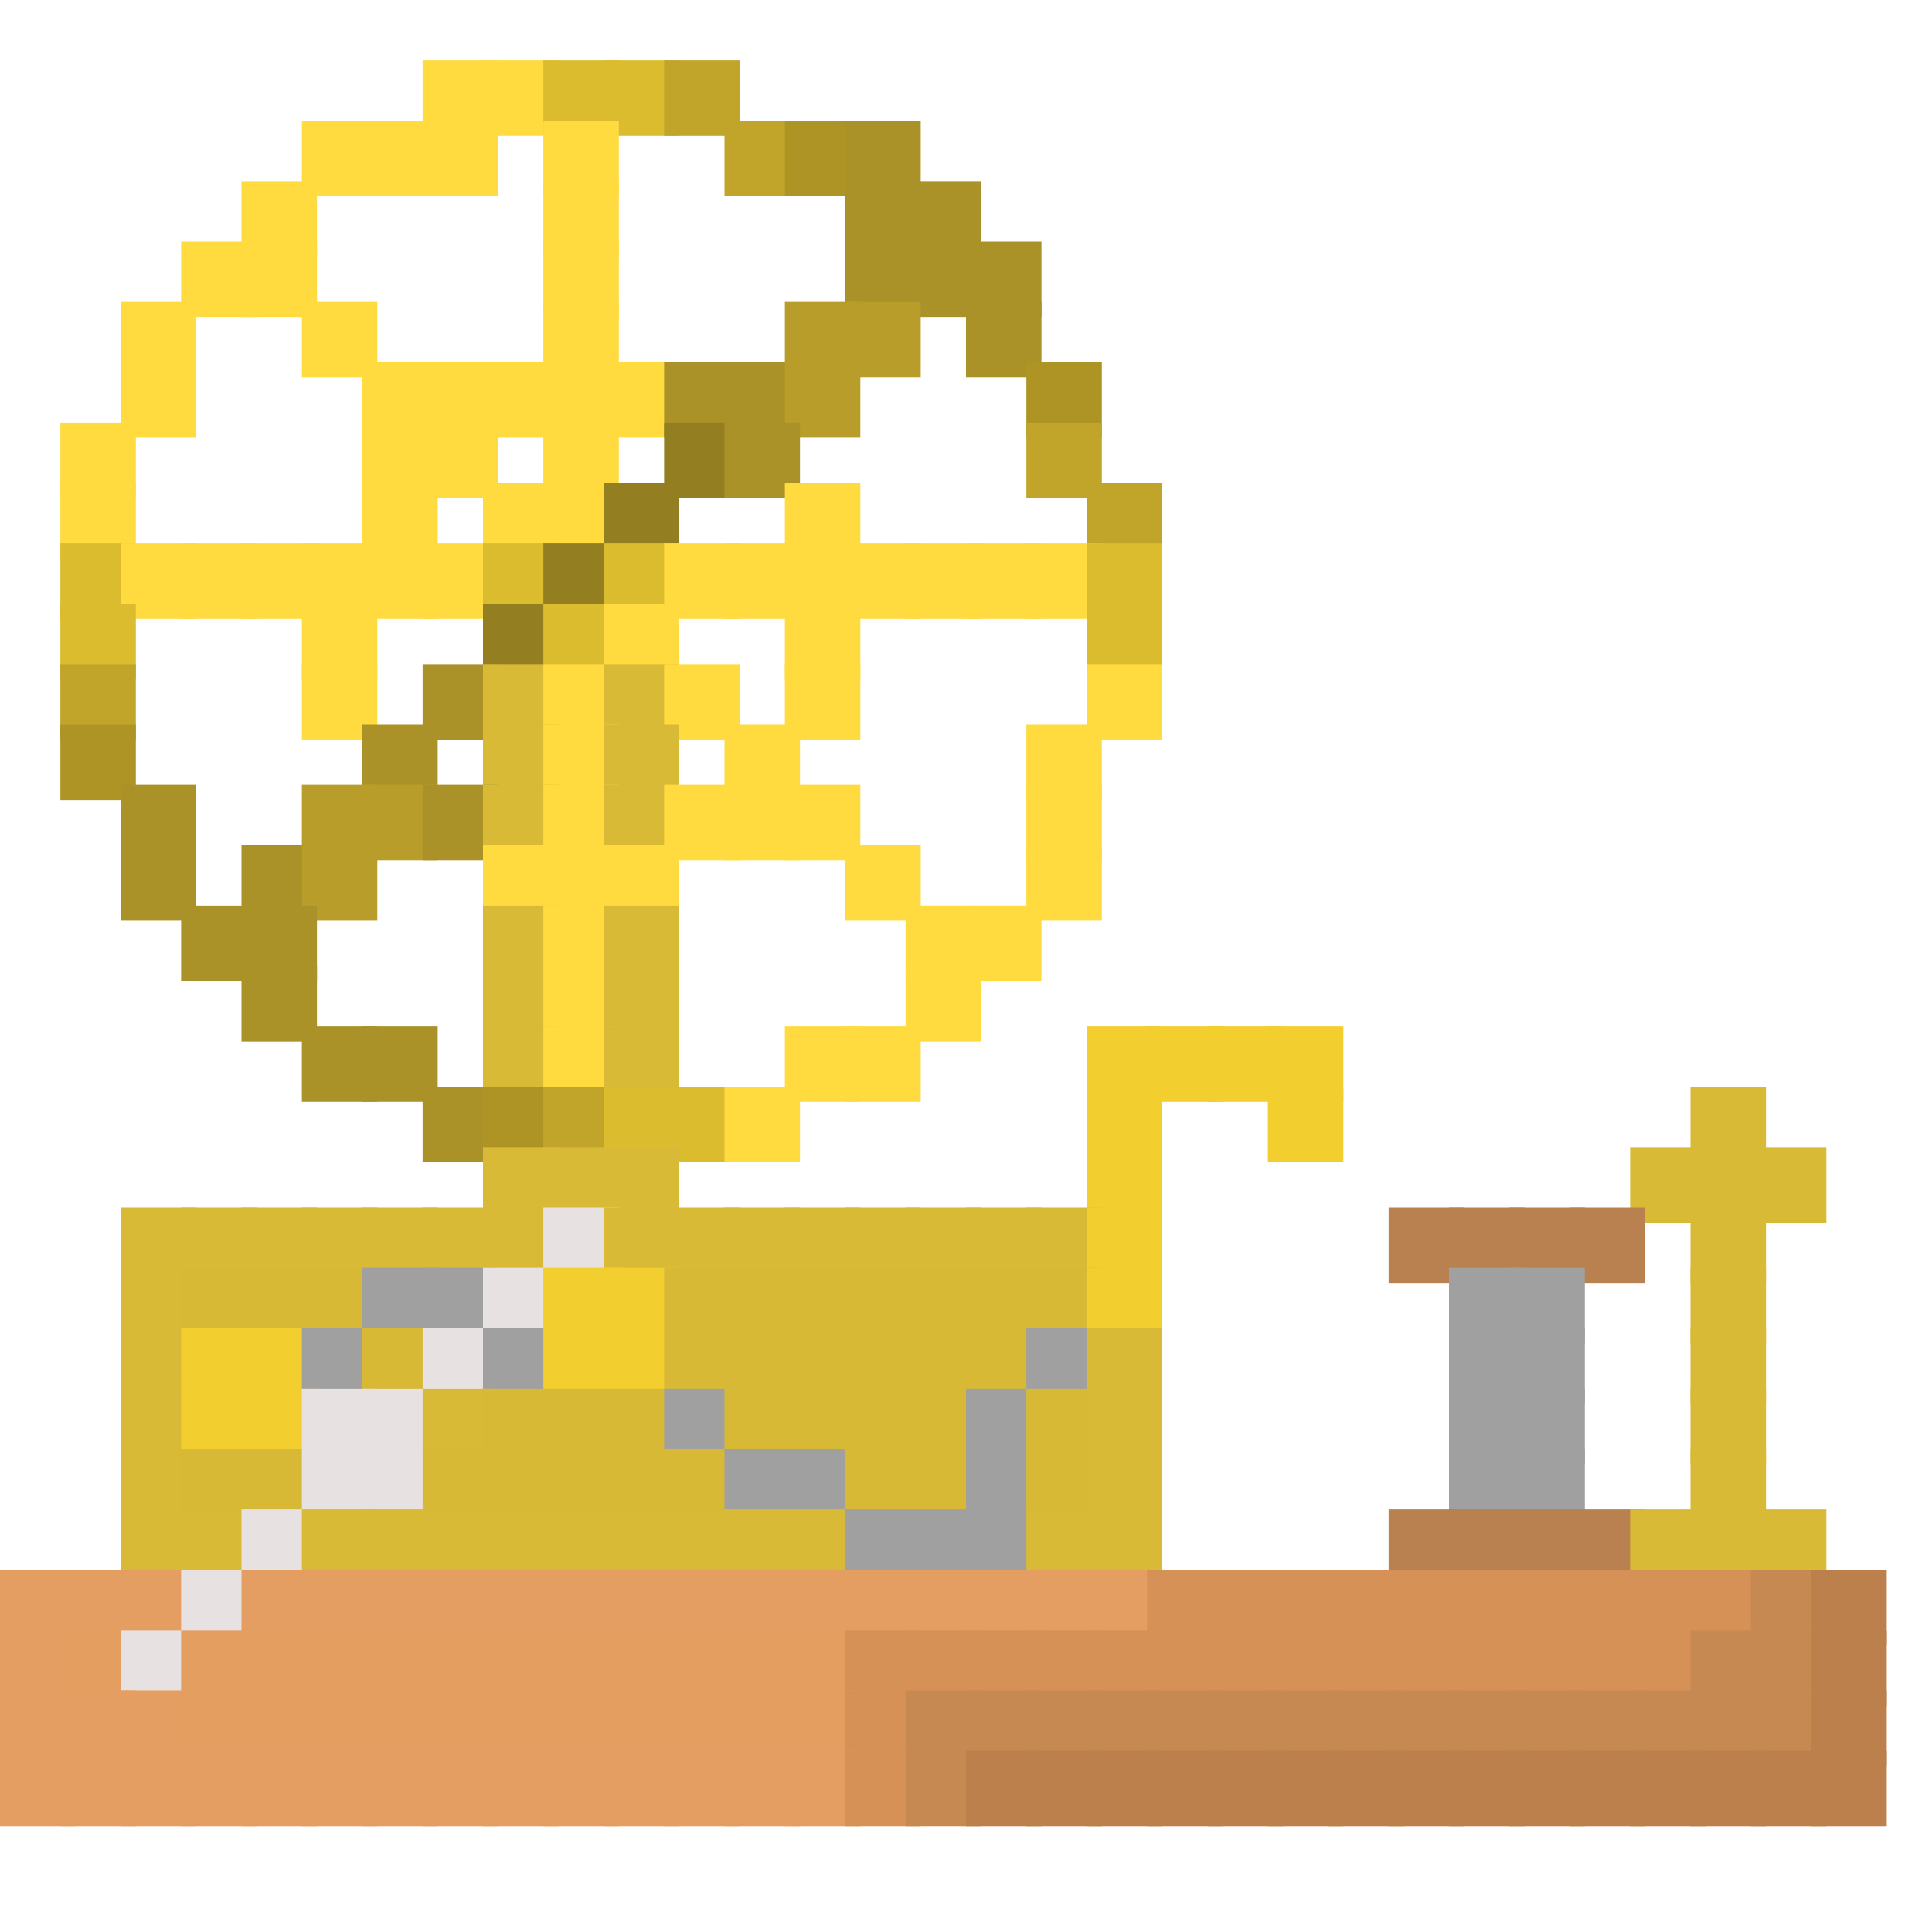 <?xml version="1.0" encoding="utf-8" ?>
<svg baseProfile="full" height="128px" version="1.1" width="128px" xmlns="http://www.w3.org/2000/svg" xmlns:ev="http://www.w3.org/2001/xml-events" xmlns:xlink="http://www.w3.org/1999/xlink"><defs /><rect fill="rgb(255,219,64)" height="5px" width="5px" x="28px" y="4px" /><rect fill="rgb(255,219,64)" height="5px" width="5px" x="32px" y="4px" /><rect fill="rgb(220,188,47)" height="5px" width="5px" x="36px" y="4px" /><rect fill="rgb(220,188,47)" height="5px" width="5px" x="40px" y="4px" /><rect fill="rgb(193,165,42)" height="5px" width="5px" x="44px" y="4px" /><rect fill="rgb(255,219,64)" height="5px" width="5px" x="20px" y="8px" /><rect fill="rgb(255,219,64)" height="5px" width="5px" x="24px" y="8px" /><rect fill="rgb(255,219,64)" height="5px" width="5px" x="28px" y="8px" /><rect fill="rgb(255,219,64)" height="5px" width="5px" x="36px" y="8px" /><rect fill="rgb(193,165,42)" height="5px" width="5px" x="48px" y="8px" /><rect fill="rgb(174,148,36)" height="5px" width="5px" x="52px" y="8px" /><rect fill="rgb(171,146,40)" height="5px" width="5px" x="56px" y="8px" /><rect fill="rgb(255,219,64)" height="5px" width="5px" x="16px" y="12px" /><rect fill="rgb(255,219,64)" height="5px" width="5px" x="36px" y="12px" /><rect fill="rgb(171,146,40)" height="5px" width="5px" x="56px" y="12px" /><rect fill="rgb(171,146,40)" height="5px" width="5px" x="60px" y="12px" /><rect fill="rgb(255,219,64)" height="5px" width="5px" x="12px" y="16px" /><rect fill="rgb(255,219,64)" height="5px" width="5px" x="16px" y="16px" /><rect fill="rgb(255,219,64)" height="5px" width="5px" x="36px" y="16px" /><rect fill="rgb(171,146,40)" height="5px" width="5px" x="56px" y="16px" /><rect fill="rgb(171,146,40)" height="5px" width="5px" x="60px" y="16px" /><rect fill="rgb(171,146,40)" height="5px" width="5px" x="64px" y="16px" /><rect fill="rgb(255,219,64)" height="5px" width="5px" x="8px" y="20px" /><rect fill="rgb(255,219,64)" height="5px" width="5px" x="20px" y="20px" /><rect fill="rgb(255,219,64)" height="5px" width="5px" x="36px" y="20px" /><rect fill="rgb(184,157,43)" height="5px" width="5px" x="52px" y="20px" /><rect fill="rgb(184,157,43)" height="5px" width="5px" x="56px" y="20px" /><rect fill="rgb(171,146,40)" height="5px" width="5px" x="64px" y="20px" /><rect fill="rgb(255,219,64)" height="5px" width="5px" x="8px" y="24px" /><rect fill="rgb(255,219,64)" height="5px" width="5px" x="24px" y="24px" /><rect fill="rgb(255,219,64)" height="5px" width="5px" x="28px" y="24px" /><rect fill="rgb(255,219,64)" height="5px" width="5px" x="32px" y="24px" /><rect fill="rgb(255,219,64)" height="5px" width="5px" x="36px" y="24px" /><rect fill="rgb(255,219,64)" height="5px" width="5px" x="40px" y="24px" /><rect fill="rgb(171,146,40)" height="5px" width="5px" x="44px" y="24px" /><rect fill="rgb(171,146,40)" height="5px" width="5px" x="48px" y="24px" /><rect fill="rgb(184,157,43)" height="5px" width="5px" x="52px" y="24px" /><rect fill="rgb(174,148,36)" height="5px" width="5px" x="68px" y="24px" /><rect fill="rgb(255,219,64)" height="5px" width="5px" x="4px" y="28px" /><rect fill="rgb(255,219,64)" height="5px" width="5px" x="24px" y="28px" /><rect fill="rgb(255,219,64)" height="5px" width="5px" x="28px" y="28px" /><rect fill="rgb(255,219,64)" height="5px" width="5px" x="36px" y="28px" /><rect fill="rgb(147,126,34)" height="5px" width="5px" x="44px" y="28px" /><rect fill="rgb(171,146,40)" height="5px" width="5px" x="48px" y="28px" /><rect fill="rgb(193,165,42)" height="5px" width="5px" x="68px" y="28px" /><rect fill="rgb(255,219,64)" height="5px" width="5px" x="4px" y="32px" /><rect fill="rgb(255,219,64)" height="5px" width="5px" x="24px" y="32px" /><rect fill="rgb(255,219,64)" height="5px" width="5px" x="32px" y="32px" /><rect fill="rgb(255,219,64)" height="5px" width="5px" x="36px" y="32px" /><rect fill="rgb(147,126,34)" height="5px" width="5px" x="40px" y="32px" /><rect fill="rgb(255,219,64)" height="5px" width="5px" x="52px" y="32px" /><rect fill="rgb(193,165,42)" height="5px" width="5px" x="72px" y="32px" /><rect fill="rgb(220,188,47)" height="5px" width="5px" x="4px" y="36px" /><rect fill="rgb(255,219,64)" height="5px" width="5px" x="8px" y="36px" /><rect fill="rgb(255,219,64)" height="5px" width="5px" x="12px" y="36px" /><rect fill="rgb(255,219,64)" height="5px" width="5px" x="16px" y="36px" /><rect fill="rgb(255,219,64)" height="5px" width="5px" x="20px" y="36px" /><rect fill="rgb(255,219,64)" height="5px" width="5px" x="24px" y="36px" /><rect fill="rgb(255,219,64)" height="5px" width="5px" x="28px" y="36px" /><rect fill="rgb(220,188,47)" height="5px" width="5px" x="32px" y="36px" /><rect fill="rgb(147,126,34)" height="5px" width="5px" x="36px" y="36px" /><rect fill="rgb(220,188,47)" height="5px" width="5px" x="40px" y="36px" /><rect fill="rgb(255,219,64)" height="5px" width="5px" x="44px" y="36px" /><rect fill="rgb(255,219,64)" height="5px" width="5px" x="48px" y="36px" /><rect fill="rgb(255,219,64)" height="5px" width="5px" x="52px" y="36px" /><rect fill="rgb(255,219,64)" height="5px" width="5px" x="56px" y="36px" /><rect fill="rgb(255,219,64)" height="5px" width="5px" x="60px" y="36px" /><rect fill="rgb(255,219,64)" height="5px" width="5px" x="64px" y="36px" /><rect fill="rgb(255,219,64)" height="5px" width="5px" x="68px" y="36px" /><rect fill="rgb(220,188,47)" height="5px" width="5px" x="72px" y="36px" /><rect fill="rgb(220,188,47)" height="5px" width="5px" x="4px" y="40px" /><rect fill="rgb(255,219,64)" height="5px" width="5px" x="20px" y="40px" /><rect fill="rgb(147,126,34)" height="5px" width="5px" x="32px" y="40px" /><rect fill="rgb(220,188,47)" height="5px" width="5px" x="36px" y="40px" /><rect fill="rgb(255,219,64)" height="5px" width="5px" x="40px" y="40px" /><rect fill="rgb(255,219,64)" height="5px" width="5px" x="52px" y="40px" /><rect fill="rgb(220,188,47)" height="5px" width="5px" x="72px" y="40px" /><rect fill="rgb(193,165,42)" height="5px" width="5px" x="4px" y="44px" /><rect fill="rgb(255,219,64)" height="5px" width="5px" x="20px" y="44px" /><rect fill="rgb(171,146,40)" height="5px" width="5px" x="28px" y="44px" /><rect fill="rgb(216,186,54)" height="5px" width="5px" x="32px" y="44px" /><rect fill="rgb(255,219,64)" height="5px" width="5px" x="36px" y="44px" /><rect fill="rgb(216,186,54)" height="5px" width="5px" x="40px" y="44px" /><rect fill="rgb(255,219,64)" height="5px" width="5px" x="44px" y="44px" /><rect fill="rgb(255,219,64)" height="5px" width="5px" x="52px" y="44px" /><rect fill="rgb(255,219,64)" height="5px" width="5px" x="72px" y="44px" /><rect fill="rgb(174,148,36)" height="5px" width="5px" x="4px" y="48px" /><rect fill="rgb(171,146,40)" height="5px" width="5px" x="24px" y="48px" /><rect fill="rgb(216,186,54)" height="5px" width="5px" x="32px" y="48px" /><rect fill="rgb(255,219,64)" height="5px" width="5px" x="36px" y="48px" /><rect fill="rgb(216,186,54)" height="5px" width="5px" x="40px" y="48px" /><rect fill="rgb(255,219,64)" height="5px" width="5px" x="48px" y="48px" /><rect fill="rgb(255,219,64)" height="5px" width="5px" x="68px" y="48px" /><rect fill="rgb(171,146,40)" height="5px" width="5px" x="8px" y="52px" /><rect fill="rgb(184,157,43)" height="5px" width="5px" x="20px" y="52px" /><rect fill="rgb(184,157,43)" height="5px" width="5px" x="24px" y="52px" /><rect fill="rgb(171,146,40)" height="5px" width="5px" x="28px" y="52px" /><rect fill="rgb(216,186,54)" height="5px" width="5px" x="32px" y="52px" /><rect fill="rgb(255,219,64)" height="5px" width="5px" x="36px" y="52px" /><rect fill="rgb(216,186,54)" height="5px" width="5px" x="40px" y="52px" /><rect fill="rgb(255,219,64)" height="5px" width="5px" x="44px" y="52px" /><rect fill="rgb(255,219,64)" height="5px" width="5px" x="48px" y="52px" /><rect fill="rgb(255,219,64)" height="5px" width="5px" x="52px" y="52px" /><rect fill="rgb(255,219,64)" height="5px" width="5px" x="68px" y="52px" /><rect fill="rgb(171,146,40)" height="5px" width="5px" x="8px" y="56px" /><rect fill="rgb(171,146,40)" height="5px" width="5px" x="16px" y="56px" /><rect fill="rgb(184,157,43)" height="5px" width="5px" x="20px" y="56px" /><rect fill="rgb(255,219,64)" height="5px" width="5px" x="32px" y="56px" /><rect fill="rgb(255,219,64)" height="5px" width="5px" x="36px" y="56px" /><rect fill="rgb(255,219,64)" height="5px" width="5px" x="40px" y="56px" /><rect fill="rgb(255,219,64)" height="5px" width="5px" x="56px" y="56px" /><rect fill="rgb(255,219,64)" height="5px" width="5px" x="68px" y="56px" /><rect fill="rgb(171,146,40)" height="5px" width="5px" x="12px" y="60px" /><rect fill="rgb(171,146,40)" height="5px" width="5px" x="16px" y="60px" /><rect fill="rgb(216,186,54)" height="5px" width="5px" x="32px" y="60px" /><rect fill="rgb(255,219,64)" height="5px" width="5px" x="36px" y="60px" /><rect fill="rgb(216,186,54)" height="5px" width="5px" x="40px" y="60px" /><rect fill="rgb(255,219,64)" height="5px" width="5px" x="60px" y="60px" /><rect fill="rgb(255,219,64)" height="5px" width="5px" x="64px" y="60px" /><rect fill="rgb(171,146,40)" height="5px" width="5px" x="16px" y="64px" /><rect fill="rgb(216,186,54)" height="5px" width="5px" x="32px" y="64px" /><rect fill="rgb(255,219,64)" height="5px" width="5px" x="36px" y="64px" /><rect fill="rgb(216,186,54)" height="5px" width="5px" x="40px" y="64px" /><rect fill="rgb(255,219,64)" height="5px" width="5px" x="60px" y="64px" /><rect fill="rgb(171,146,40)" height="5px" width="5px" x="20px" y="68px" /><rect fill="rgb(171,146,40)" height="5px" width="5px" x="24px" y="68px" /><rect fill="rgb(216,186,54)" height="5px" width="5px" x="32px" y="68px" /><rect fill="rgb(255,219,64)" height="5px" width="5px" x="36px" y="68px" /><rect fill="rgb(216,186,54)" height="5px" width="5px" x="40px" y="68px" /><rect fill="rgb(255,219,64)" height="5px" width="5px" x="52px" y="68px" /><rect fill="rgb(255,219,64)" height="5px" width="5px" x="56px" y="68px" /><rect fill="rgb(243,206,47)" height="5px" width="5px" x="72px" y="68px" /><rect fill="rgb(243,206,47)" height="5px" width="5px" x="76px" y="68px" /><rect fill="rgb(243,206,47)" height="5px" width="5px" x="80px" y="68px" /><rect fill="rgb(243,206,47)" height="5px" width="5px" x="84px" y="68px" /><rect fill="rgb(171,146,40)" height="5px" width="5px" x="28px" y="72px" /><rect fill="rgb(174,148,36)" height="5px" width="5px" x="32px" y="72px" /><rect fill="rgb(193,165,42)" height="5px" width="5px" x="36px" y="72px" /><rect fill="rgb(220,188,47)" height="5px" width="5px" x="40px" y="72px" /><rect fill="rgb(220,188,47)" height="5px" width="5px" x="44px" y="72px" /><rect fill="rgb(255,219,64)" height="5px" width="5px" x="48px" y="72px" /><rect fill="rgb(243,206,47)" height="5px" width="5px" x="72px" y="72px" /><rect fill="rgb(243,206,47)" height="5px" width="5px" x="84px" y="72px" /><rect fill="rgb(216,186,54)" height="5px" width="5px" x="112px" y="72px" /><rect fill="rgb(216,186,54)" height="5px" width="5px" x="32px" y="76px" /><rect fill="rgb(216,186,54)" height="5px" width="5px" x="36px" y="76px" /><rect fill="rgb(216,186,54)" height="5px" width="5px" x="40px" y="76px" /><rect fill="rgb(243,206,47)" height="5px" width="5px" x="72px" y="76px" /><rect fill="rgb(216,186,54)" height="5px" width="5px" x="108px" y="76px" /><rect fill="rgb(216,186,54)" height="5px" width="5px" x="112px" y="76px" /><rect fill="rgb(216,186,54)" height="5px" width="5px" x="116px" y="76px" /><rect fill="rgb(216,186,54)" height="5px" width="5px" x="8px" y="80px" /><rect fill="rgb(216,186,54)" height="5px" width="5px" x="12px" y="80px" /><rect fill="rgb(216,186,54)" height="5px" width="5px" x="16px" y="80px" /><rect fill="rgb(216,186,54)" height="5px" width="5px" x="20px" y="80px" /><rect fill="rgb(216,186,54)" height="5px" width="5px" x="24px" y="80px" /><rect fill="rgb(216,186,54)" height="5px" width="5px" x="28px" y="80px" /><rect fill="rgb(216,186,54)" height="5px" width="5px" x="32px" y="80px" /><rect fill="rgb(231,225,225)" height="5px" width="5px" x="36px" y="80px" /><rect fill="rgb(216,186,54)" height="5px" width="5px" x="40px" y="80px" /><rect fill="rgb(216,186,54)" height="5px" width="5px" x="44px" y="80px" /><rect fill="rgb(216,186,54)" height="5px" width="5px" x="48px" y="80px" /><rect fill="rgb(216,186,54)" height="5px" width="5px" x="52px" y="80px" /><rect fill="rgb(216,186,54)" height="5px" width="5px" x="56px" y="80px" /><rect fill="rgb(216,186,54)" height="5px" width="5px" x="60px" y="80px" /><rect fill="rgb(216,186,54)" height="5px" width="5px" x="64px" y="80px" /><rect fill="rgb(216,186,54)" height="5px" width="5px" x="68px" y="80px" /><rect fill="rgb(243,206,47)" height="5px" width="5px" x="72px" y="80px" /><rect fill="rgb(185,129,80)" height="5px" width="5px" x="92px" y="80px" /><rect fill="rgb(185,129,80)" height="5px" width="5px" x="96px" y="80px" /><rect fill="rgb(185,129,80)" height="5px" width="5px" x="100px" y="80px" /><rect fill="rgb(185,129,80)" height="5px" width="5px" x="104px" y="80px" /><rect fill="rgb(216,186,54)" height="5px" width="5px" x="112px" y="80px" /><rect fill="rgb(216,186,54)" height="5px" width="5px" x="8px" y="84px" /><rect fill="rgb(215,185,54)" height="5px" width="5px" x="12px" y="84px" /><rect fill="rgb(215,185,54)" height="5px" width="5px" x="16px" y="84px" /><rect fill="rgb(215,185,54)" height="5px" width="5px" x="20px" y="84px" /><rect fill="rgb(160,160,160)" height="5px" width="5px" x="24px" y="84px" /><rect fill="rgb(160,160,160)" height="5px" width="5px" x="28px" y="84px" /><rect fill="rgb(231,225,225)" height="5px" width="5px" x="32px" y="84px" /><rect fill="rgb(243,206,47)" height="5px" width="5px" x="36px" y="84px" /><rect fill="rgb(243,206,47)" height="5px" width="5px" x="40px" y="84px" /><rect fill="rgb(215,185,54)" height="5px" width="5px" x="44px" y="84px" /><rect fill="rgb(215,185,54)" height="5px" width="5px" x="48px" y="84px" /><rect fill="rgb(215,185,54)" height="5px" width="5px" x="52px" y="84px" /><rect fill="rgb(215,185,54)" height="5px" width="5px" x="56px" y="84px" /><rect fill="rgb(215,185,54)" height="5px" width="5px" x="60px" y="84px" /><rect fill="rgb(215,185,54)" height="5px" width="5px" x="64px" y="84px" /><rect fill="rgb(215,185,54)" height="5px" width="5px" x="68px" y="84px" /><rect fill="rgb(243,206,47)" height="5px" width="5px" x="72px" y="84px" /><rect fill="rgb(160,160,160)" height="5px" width="5px" x="96px" y="84px" /><rect fill="rgb(160,160,160)" height="5px" width="5px" x="100px" y="84px" /><rect fill="rgb(216,186,54)" height="5px" width="5px" x="112px" y="84px" /><rect fill="rgb(216,186,54)" height="5px" width="5px" x="8px" y="88px" /><rect fill="rgb(243,206,47)" height="5px" width="5px" x="12px" y="88px" /><rect fill="rgb(243,206,47)" height="5px" width="5px" x="16px" y="88px" /><rect fill="rgb(160,160,160)" height="5px" width="5px" x="20px" y="88px" /><rect fill="rgb(215,185,54)" height="5px" width="5px" x="24px" y="88px" /><rect fill="rgb(231,225,225)" height="5px" width="5px" x="28px" y="88px" /><rect fill="rgb(160,160,160)" height="5px" width="5px" x="32px" y="88px" /><rect fill="rgb(243,206,47)" height="5px" width="5px" x="36px" y="88px" /><rect fill="rgb(243,206,47)" height="5px" width="5px" x="40px" y="88px" /><rect fill="rgb(215,185,54)" height="5px" width="5px" x="44px" y="88px" /><rect fill="rgb(215,185,54)" height="5px" width="5px" x="48px" y="88px" /><rect fill="rgb(215,185,54)" height="5px" width="5px" x="52px" y="88px" /><rect fill="rgb(215,185,54)" height="5px" width="5px" x="56px" y="88px" /><rect fill="rgb(215,185,54)" height="5px" width="5px" x="60px" y="88px" /><rect fill="rgb(215,185,54)" height="5px" width="5px" x="64px" y="88px" /><rect fill="rgb(160,160,160)" height="5px" width="5px" x="68px" y="88px" /><rect fill="rgb(216,186,54)" height="5px" width="5px" x="72px" y="88px" /><rect fill="rgb(160,160,160)" height="5px" width="5px" x="96px" y="88px" /><rect fill="rgb(160,160,160)" height="5px" width="5px" x="100px" y="88px" /><rect fill="rgb(216,186,54)" height="5px" width="5px" x="112px" y="88px" /><rect fill="rgb(216,186,54)" height="5px" width="5px" x="8px" y="92px" /><rect fill="rgb(243,206,47)" height="5px" width="5px" x="12px" y="92px" /><rect fill="rgb(243,206,47)" height="5px" width="5px" x="16px" y="92px" /><rect fill="rgb(231,225,225)" height="5px" width="5px" x="20px" y="92px" /><rect fill="rgb(231,225,225)" height="5px" width="5px" x="24px" y="92px" /><rect fill="rgb(216,186,54)" height="5px" width="5px" x="28px" y="92px" /><rect fill="rgb(215,185,54)" height="5px" width="5px" x="32px" y="92px" /><rect fill="rgb(215,185,54)" height="5px" width="5px" x="36px" y="92px" /><rect fill="rgb(215,185,54)" height="5px" width="5px" x="40px" y="92px" /><rect fill="rgb(160,160,160)" height="5px" width="5px" x="44px" y="92px" /><rect fill="rgb(215,185,54)" height="5px" width="5px" x="48px" y="92px" /><rect fill="rgb(215,185,54)" height="5px" width="5px" x="52px" y="92px" /><rect fill="rgb(215,185,54)" height="5px" width="5px" x="56px" y="92px" /><rect fill="rgb(215,185,54)" height="5px" width="5px" x="60px" y="92px" /><rect fill="rgb(160,160,160)" height="5px" width="5px" x="64px" y="92px" /><rect fill="rgb(215,185,54)" height="5px" width="5px" x="68px" y="92px" /><rect fill="rgb(216,186,54)" height="5px" width="5px" x="72px" y="92px" /><rect fill="rgb(160,160,160)" height="5px" width="5px" x="96px" y="92px" /><rect fill="rgb(160,160,160)" height="5px" width="5px" x="100px" y="92px" /><rect fill="rgb(216,186,54)" height="5px" width="5px" x="112px" y="92px" /><rect fill="rgb(216,186,54)" height="5px" width="5px" x="8px" y="96px" /><rect fill="rgb(215,185,54)" height="5px" width="5px" x="12px" y="96px" /><rect fill="rgb(215,185,54)" height="5px" width="5px" x="16px" y="96px" /><rect fill="rgb(231,225,225)" height="5px" width="5px" x="20px" y="96px" /><rect fill="rgb(231,225,225)" height="5px" width="5px" x="24px" y="96px" /><rect fill="rgb(215,185,54)" height="5px" width="5px" x="28px" y="96px" /><rect fill="rgb(215,185,54)" height="5px" width="5px" x="32px" y="96px" /><rect fill="rgb(215,185,54)" height="5px" width="5px" x="36px" y="96px" /><rect fill="rgb(215,185,54)" height="5px" width="5px" x="40px" y="96px" /><rect fill="rgb(215,185,54)" height="5px" width="5px" x="44px" y="96px" /><rect fill="rgb(160,160,160)" height="5px" width="5px" x="48px" y="96px" /><rect fill="rgb(160,160,160)" height="5px" width="5px" x="52px" y="96px" /><rect fill="rgb(215,185,54)" height="5px" width="5px" x="56px" y="96px" /><rect fill="rgb(215,185,54)" height="5px" width="5px" x="60px" y="96px" /><rect fill="rgb(160,160,160)" height="5px" width="5px" x="64px" y="96px" /><rect fill="rgb(215,185,54)" height="5px" width="5px" x="68px" y="96px" /><rect fill="rgb(216,186,54)" height="5px" width="5px" x="72px" y="96px" /><rect fill="rgb(160,160,160)" height="5px" width="5px" x="96px" y="96px" /><rect fill="rgb(160,160,160)" height="5px" width="5px" x="100px" y="96px" /><rect fill="rgb(216,186,54)" height="5px" width="5px" x="112px" y="96px" /><rect fill="rgb(216,186,54)" height="5px" width="5px" x="8px" y="100px" /><rect fill="rgb(216,186,54)" height="5px" width="5px" x="12px" y="100px" /><rect fill="rgb(231,225,225)" height="5px" width="5px" x="16px" y="100px" /><rect fill="rgb(216,186,54)" height="5px" width="5px" x="20px" y="100px" /><rect fill="rgb(216,186,54)" height="5px" width="5px" x="24px" y="100px" /><rect fill="rgb(216,186,54)" height="5px" width="5px" x="28px" y="100px" /><rect fill="rgb(216,186,54)" height="5px" width="5px" x="32px" y="100px" /><rect fill="rgb(216,186,54)" height="5px" width="5px" x="36px" y="100px" /><rect fill="rgb(216,186,54)" height="5px" width="5px" x="40px" y="100px" /><rect fill="rgb(216,186,54)" height="5px" width="5px" x="44px" y="100px" /><rect fill="rgb(216,186,54)" height="5px" width="5px" x="48px" y="100px" /><rect fill="rgb(216,186,54)" height="5px" width="5px" x="52px" y="100px" /><rect fill="rgb(160,160,160)" height="5px" width="5px" x="56px" y="100px" /><rect fill="rgb(160,160,160)" height="5px" width="5px" x="60px" y="100px" /><rect fill="rgb(160,160,160)" height="5px" width="5px" x="64px" y="100px" /><rect fill="rgb(216,186,54)" height="5px" width="5px" x="68px" y="100px" /><rect fill="rgb(216,186,54)" height="5px" width="5px" x="72px" y="100px" /><rect fill="rgb(185,129,80)" height="5px" width="5px" x="92px" y="100px" /><rect fill="rgb(185,129,80)" height="5px" width="5px" x="96px" y="100px" /><rect fill="rgb(185,129,80)" height="5px" width="5px" x="100px" y="100px" /><rect fill="rgb(185,129,80)" height="5px" width="5px" x="104px" y="100px" /><rect fill="rgb(216,186,54)" height="5px" width="5px" x="108px" y="100px" /><rect fill="rgb(216,186,54)" height="5px" width="5px" x="112px" y="100px" /><rect fill="rgb(216,186,54)" height="5px" width="5px" x="116px" y="100px" /><rect fill="rgb(229,158,97)" height="5px" width="5px" x="0px" y="104px" /><rect fill="rgb(229,158,97)" height="5px" width="5px" x="4px" y="104px" /><rect fill="rgb(229,158,97)" height="5px" width="5px" x="8px" y="104px" /><rect fill="rgb(231,225,225)" height="5px" width="5px" x="12px" y="104px" /><rect fill="rgb(229,158,97)" height="5px" width="5px" x="16px" y="104px" /><rect fill="rgb(229,158,97)" height="5px" width="5px" x="20px" y="104px" /><rect fill="rgb(229,158,97)" height="5px" width="5px" x="24px" y="104px" /><rect fill="rgb(229,158,97)" height="5px" width="5px" x="28px" y="104px" /><rect fill="rgb(229,158,97)" height="5px" width="5px" x="32px" y="104px" /><rect fill="rgb(229,158,97)" height="5px" width="5px" x="36px" y="104px" /><rect fill="rgb(229,158,97)" height="5px" width="5px" x="40px" y="104px" /><rect fill="rgb(229,158,97)" height="5px" width="5px" x="44px" y="104px" /><rect fill="rgb(229,158,97)" height="5px" width="5px" x="48px" y="104px" /><rect fill="rgb(229,158,97)" height="5px" width="5px" x="52px" y="104px" /><rect fill="rgb(229,158,97)" height="5px" width="5px" x="56px" y="104px" /><rect fill="rgb(229,158,97)" height="5px" width="5px" x="60px" y="104px" /><rect fill="rgb(229,158,97)" height="5px" width="5px" x="64px" y="104px" /><rect fill="rgb(229,158,97)" height="5px" width="5px" x="68px" y="104px" /><rect fill="rgb(229,158,97)" height="5px" width="5px" x="72px" y="104px" /><rect fill="rgb(213,145,86)" height="5px" width="5px" x="76px" y="104px" /><rect fill="rgb(213,145,86)" height="5px" width="5px" x="80px" y="104px" /><rect fill="rgb(213,145,86)" height="5px" width="5px" x="84px" y="104px" /><rect fill="rgb(213,145,86)" height="5px" width="5px" x="88px" y="104px" /><rect fill="rgb(213,145,86)" height="5px" width="5px" x="92px" y="104px" /><rect fill="rgb(213,145,86)" height="5px" width="5px" x="96px" y="104px" /><rect fill="rgb(213,145,86)" height="5px" width="5px" x="100px" y="104px" /><rect fill="rgb(213,145,86)" height="5px" width="5px" x="104px" y="104px" /><rect fill="rgb(213,145,86)" height="5px" width="5px" x="108px" y="104px" /><rect fill="rgb(213,145,86)" height="5px" width="5px" x="112px" y="104px" /><rect fill="rgb(199,137,82)" height="5px" width="5px" x="116px" y="104px" /><rect fill="rgb(187,128,76)" height="5px" width="5px" x="120px" y="104px" /><rect fill="rgb(229,158,97)" height="5px" width="5px" x="0px" y="108px" /><rect fill="rgb(228,158,96)" height="5px" width="5px" x="4px" y="108px" /><rect fill="rgb(231,225,225)" height="5px" width="5px" x="8px" y="108px" /><rect fill="rgb(228,158,96)" height="5px" width="5px" x="12px" y="108px" /><rect fill="rgb(228,158,96)" height="5px" width="5px" x="16px" y="108px" /><rect fill="rgb(228,158,96)" height="5px" width="5px" x="20px" y="108px" /><rect fill="rgb(228,158,96)" height="5px" width="5px" x="24px" y="108px" /><rect fill="rgb(228,158,96)" height="5px" width="5px" x="28px" y="108px" /><rect fill="rgb(228,158,96)" height="5px" width="5px" x="32px" y="108px" /><rect fill="rgb(228,158,96)" height="5px" width="5px" x="36px" y="108px" /><rect fill="rgb(228,158,96)" height="5px" width="5px" x="40px" y="108px" /><rect fill="rgb(228,158,96)" height="5px" width="5px" x="44px" y="108px" /><rect fill="rgb(228,158,96)" height="5px" width="5px" x="48px" y="108px" /><rect fill="rgb(228,158,96)" height="5px" width="5px" x="52px" y="108px" /><rect fill="rgb(213,145,86)" height="5px" width="5px" x="56px" y="108px" /><rect fill="rgb(213,145,86)" height="5px" width="5px" x="60px" y="108px" /><rect fill="rgb(213,145,86)" height="5px" width="5px" x="64px" y="108px" /><rect fill="rgb(213,145,86)" height="5px" width="5px" x="68px" y="108px" /><rect fill="rgb(213,145,86)" height="5px" width="5px" x="72px" y="108px" /><rect fill="rgb(213,145,86)" height="5px" width="5px" x="76px" y="108px" /><rect fill="rgb(213,145,86)" height="5px" width="5px" x="80px" y="108px" /><rect fill="rgb(213,145,86)" height="5px" width="5px" x="84px" y="108px" /><rect fill="rgb(213,145,86)" height="5px" width="5px" x="88px" y="108px" /><rect fill="rgb(213,145,86)" height="5px" width="5px" x="92px" y="108px" /><rect fill="rgb(213,145,86)" height="5px" width="5px" x="96px" y="108px" /><rect fill="rgb(213,145,86)" height="5px" width="5px" x="100px" y="108px" /><rect fill="rgb(213,145,86)" height="5px" width="5px" x="104px" y="108px" /><rect fill="rgb(213,145,86)" height="5px" width="5px" x="108px" y="108px" /><rect fill="rgb(199,137,82)" height="5px" width="5px" x="112px" y="108px" /><rect fill="rgb(199,137,82)" height="5px" width="5px" x="116px" y="108px" /><rect fill="rgb(187,128,76)" height="5px" width="5px" x="120px" y="108px" /><rect fill="rgb(229,158,97)" height="5px" width="5px" x="0px" y="112px" /><rect fill="rgb(229,158,97)" height="5px" width="5px" x="4px" y="112px" /><rect fill="rgb(229,158,97)" height="5px" width="5px" x="8px" y="112px" /><rect fill="rgb(228,158,96)" height="5px" width="5px" x="12px" y="112px" /><rect fill="rgb(228,158,96)" height="5px" width="5px" x="16px" y="112px" /><rect fill="rgb(228,158,96)" height="5px" width="5px" x="20px" y="112px" /><rect fill="rgb(228,158,96)" height="5px" width="5px" x="24px" y="112px" /><rect fill="rgb(228,158,96)" height="5px" width="5px" x="28px" y="112px" /><rect fill="rgb(228,158,96)" height="5px" width="5px" x="32px" y="112px" /><rect fill="rgb(228,158,96)" height="5px" width="5px" x="36px" y="112px" /><rect fill="rgb(228,158,96)" height="5px" width="5px" x="40px" y="112px" /><rect fill="rgb(228,158,96)" height="5px" width="5px" x="44px" y="112px" /><rect fill="rgb(228,158,96)" height="5px" width="5px" x="48px" y="112px" /><rect fill="rgb(228,158,96)" height="5px" width="5px" x="52px" y="112px" /><rect fill="rgb(213,145,86)" height="5px" width="5px" x="56px" y="112px" /><rect fill="rgb(199,137,82)" height="5px" width="5px" x="60px" y="112px" /><rect fill="rgb(199,137,82)" height="5px" width="5px" x="64px" y="112px" /><rect fill="rgb(199,137,82)" height="5px" width="5px" x="68px" y="112px" /><rect fill="rgb(199,137,82)" height="5px" width="5px" x="72px" y="112px" /><rect fill="rgb(199,137,82)" height="5px" width="5px" x="76px" y="112px" /><rect fill="rgb(199,137,82)" height="5px" width="5px" x="80px" y="112px" /><rect fill="rgb(199,137,82)" height="5px" width="5px" x="84px" y="112px" /><rect fill="rgb(199,137,82)" height="5px" width="5px" x="88px" y="112px" /><rect fill="rgb(199,137,82)" height="5px" width="5px" x="92px" y="112px" /><rect fill="rgb(199,137,82)" height="5px" width="5px" x="96px" y="112px" /><rect fill="rgb(199,137,82)" height="5px" width="5px" x="100px" y="112px" /><rect fill="rgb(199,137,82)" height="5px" width="5px" x="104px" y="112px" /><rect fill="rgb(199,137,82)" height="5px" width="5px" x="108px" y="112px" /><rect fill="rgb(199,137,82)" height="5px" width="5px" x="112px" y="112px" /><rect fill="rgb(199,137,82)" height="5px" width="5px" x="116px" y="112px" /><rect fill="rgb(187,128,76)" height="5px" width="5px" x="120px" y="112px" /><rect fill="rgb(229,158,97)" height="5px" width="5px" x="0px" y="116px" /><rect fill="rgb(229,158,97)" height="5px" width="5px" x="4px" y="116px" /><rect fill="rgb(229,158,97)" height="5px" width="5px" x="8px" y="116px" /><rect fill="rgb(229,158,97)" height="5px" width="5px" x="12px" y="116px" /><rect fill="rgb(229,158,97)" height="5px" width="5px" x="16px" y="116px" /><rect fill="rgb(229,158,97)" height="5px" width="5px" x="20px" y="116px" /><rect fill="rgb(229,158,97)" height="5px" width="5px" x="24px" y="116px" /><rect fill="rgb(229,158,97)" height="5px" width="5px" x="28px" y="116px" /><rect fill="rgb(229,158,97)" height="5px" width="5px" x="32px" y="116px" /><rect fill="rgb(229,158,97)" height="5px" width="5px" x="36px" y="116px" /><rect fill="rgb(229,158,97)" height="5px" width="5px" x="40px" y="116px" /><rect fill="rgb(229,158,97)" height="5px" width="5px" x="44px" y="116px" /><rect fill="rgb(229,158,97)" height="5px" width="5px" x="48px" y="116px" /><rect fill="rgb(229,158,97)" height="5px" width="5px" x="52px" y="116px" /><rect fill="rgb(213,145,86)" height="5px" width="5px" x="56px" y="116px" /><rect fill="rgb(199,137,82)" height="5px" width="5px" x="60px" y="116px" /><rect fill="rgb(187,128,76)" height="5px" width="5px" x="64px" y="116px" /><rect fill="rgb(187,128,76)" height="5px" width="5px" x="68px" y="116px" /><rect fill="rgb(187,128,76)" height="5px" width="5px" x="72px" y="116px" /><rect fill="rgb(187,128,76)" height="5px" width="5px" x="76px" y="116px" /><rect fill="rgb(187,128,76)" height="5px" width="5px" x="80px" y="116px" /><rect fill="rgb(187,128,76)" height="5px" width="5px" x="84px" y="116px" /><rect fill="rgb(187,128,76)" height="5px" width="5px" x="88px" y="116px" /><rect fill="rgb(187,128,76)" height="5px" width="5px" x="92px" y="116px" /><rect fill="rgb(187,128,76)" height="5px" width="5px" x="96px" y="116px" /><rect fill="rgb(187,128,76)" height="5px" width="5px" x="100px" y="116px" /><rect fill="rgb(187,128,76)" height="5px" width="5px" x="104px" y="116px" /><rect fill="rgb(187,128,76)" height="5px" width="5px" x="108px" y="116px" /><rect fill="rgb(187,128,76)" height="5px" width="5px" x="112px" y="116px" /><rect fill="rgb(187,128,76)" height="5px" width="5px" x="116px" y="116px" /><rect fill="rgb(187,128,76)" height="5px" width="5px" x="120px" y="116px" /></svg>